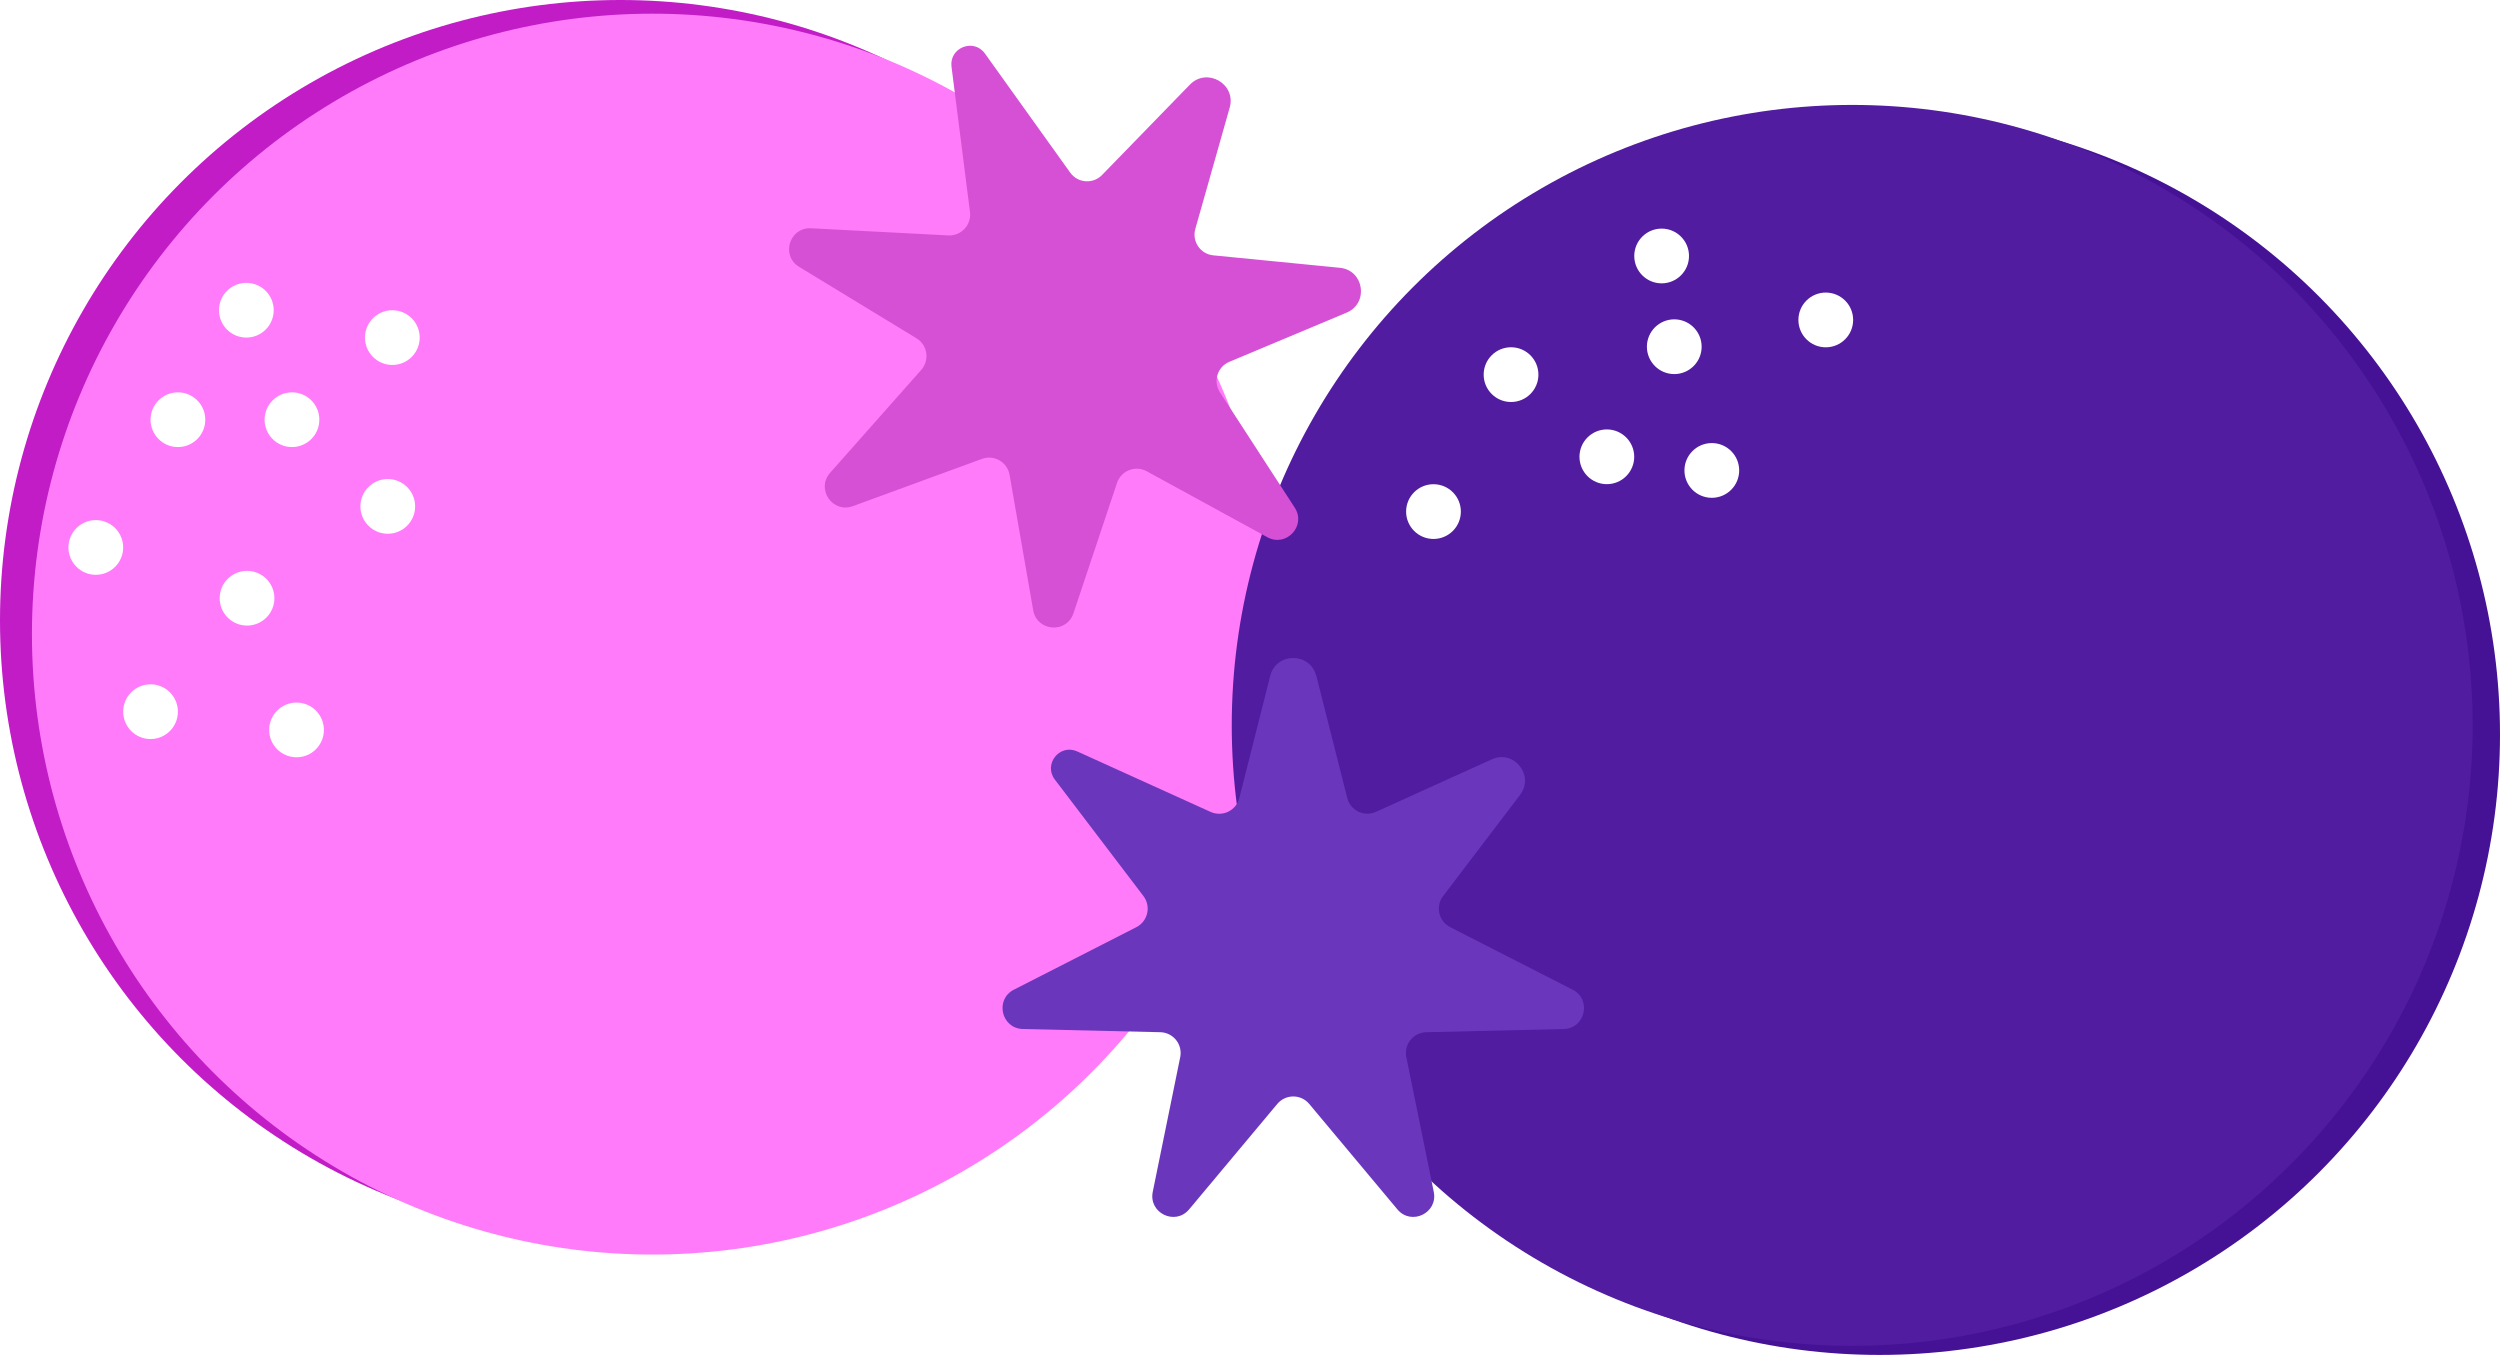 <?xml version="1.0" encoding="UTF-8"?>
<svg id="berry" xmlns="http://www.w3.org/2000/svg" viewBox="0 0 548 297">
  <defs>
    <style>
      .cls-1 {
        fill: #521ca0;
      }

      .cls-2 {
        fill: #6a37bc;
      }

      .cls-3 {
        fill: #fff;
      }

      .cls-4 {
        fill: #d650d6;
      }

      .cls-5 {
        fill: #c11cc6;
      }

      .cls-6 {
        fill: #ff7bf9;
      }

      .cls-7 {
        fill: #451296;
      }
       #berry:hover #left_berryleaf .cls-4 {
      fill: #521ca0;
    }
     #berry:hover #right_berryleaf .cls-2 {
      fill: #ff7bf9;
    }
    </style>
       <script>
    const berry = document.querySelector("#berry");

    function logId() {
	  console.log(this.id)
    }

    berry.addEventListener("click", logId);
    </script>
  </defs>
  <g id="leftberry">
    <circle class="cls-5" cx="136" cy="136" r="136"/>
    <circle class="cls-6" cx="143" cy="139" r="136"/>
    <circle class="cls-3" cx="54.15" cy="131.13" r="6"/>
    <circle class="cls-3" cx="64" cy="92" r="6"/>
    <circle class="cls-3" cx="39" cy="92" r="6"/>
    <circle class="cls-3" cx="33" cy="156" r="6"/>
    <circle class="cls-3" cx="65" cy="160" r="6"/>
    <circle class="cls-3" cx="54" cy="68" r="6"/>
    <circle class="cls-3" cx="85" cy="111" r="6"/>
    <circle class="cls-3" cx="86" cy="74" r="6"/>
    <circle class="cls-3" cx="21" cy="120" r="6"/>
  </g>
  <g id="rightberry">
    <circle class="cls-7" cx="412" cy="161" r="136"/>
    <circle class="cls-1" cx="406" cy="159" r="136"/>
    <circle class="cls-3" cx="367" cy="76" r="6"/>
    <circle class="cls-3" cx="331.22" cy="82.12" r="6"/>
    <circle class="cls-3" cx="400.21" cy="70.13" r="6"/>
    <circle class="cls-3" cx="364.23" cy="56.11" r="6"/>
    <circle class="cls-3" cx="375.23" cy="103.12" r="6"/>
    <circle class="cls-3" cx="314.22" cy="112.14" r="6"/>
    <circle class="cls-3" cx="352.22" cy="100.13" r="6"/>
  </g>
  <g id="left_berryleaf">
    <path class="cls-4" d="M269.54,23.62l-7.53,26.57c-.77,2.73,1.11,5.5,3.94,5.78l27.75,2.73c5.3.52,6.39,7.77,1.48,9.83l-25.71,10.78c-2.62,1.1-3.61,4.3-2.06,6.69l16.4,25.28c2.58,3.97-1.86,8.75-6.01,6.48l-26.44-14.46c-2.49-1.36-5.61-.14-6.51,2.56l-9.55,28.58c-1.5,4.49-8,4-8.82-.66l-5.18-29.69c-.49-2.8-3.39-4.48-6.06-3.5l-28.3,10.36c-4.45,1.63-8.12-3.76-4.98-7.31l19.98-22.56c1.88-2.13,1.38-5.44-1.04-6.92l-25.74-15.67c-4.04-2.46-2.12-8.69,2.61-8.45l30.09,1.56c2.84.15,5.12-2.31,4.76-5.13l-4.05-31.85c-.53-4.18,4.88-6.31,7.33-2.88l18.69,26.1c1.65,2.31,5,2.56,6.98.52l19.25-19.8c3.76-3.87,10.2-.15,8.73,5.04Z"/>
  </g>
  <g id="right_berryleaf">
    <path class="cls-2" d="M288.54,148.15l6.77,26.77c.7,2.76,3.72,4.21,6.3,3.04l25.39-11.51c4.85-2.2,9.42,3.54,6.2,7.78l-16.88,22.19c-1.72,2.26-.97,5.53,1.56,6.82l26.84,13.7c4.22,2.15,2.77,8.51-1.97,8.62l-30.13.7c-2.84.07-4.93,2.69-4.36,5.47l6.02,29.53c.95,4.64-4.93,7.47-7.97,3.84l-19.33-23.12c-1.82-2.18-5.17-2.18-7,0l-19.33,23.12c-3.04,3.63-8.91.8-7.97-3.84l6.02-29.53c.57-2.78-1.52-5.4-4.36-5.47l-30.13-.7c-4.73-.11-6.18-6.47-1.97-8.62l26.84-13.7c2.53-1.29,3.28-4.56,1.56-6.82l-19.43-25.55c-2.55-3.36,1.07-7.9,4.91-6.16l29.24,13.26c2.59,1.17,5.61-.28,6.3-3.04l6.77-26.77c1.32-5.23,8.75-5.23,10.08,0Z"/>
  </g>
</svg>